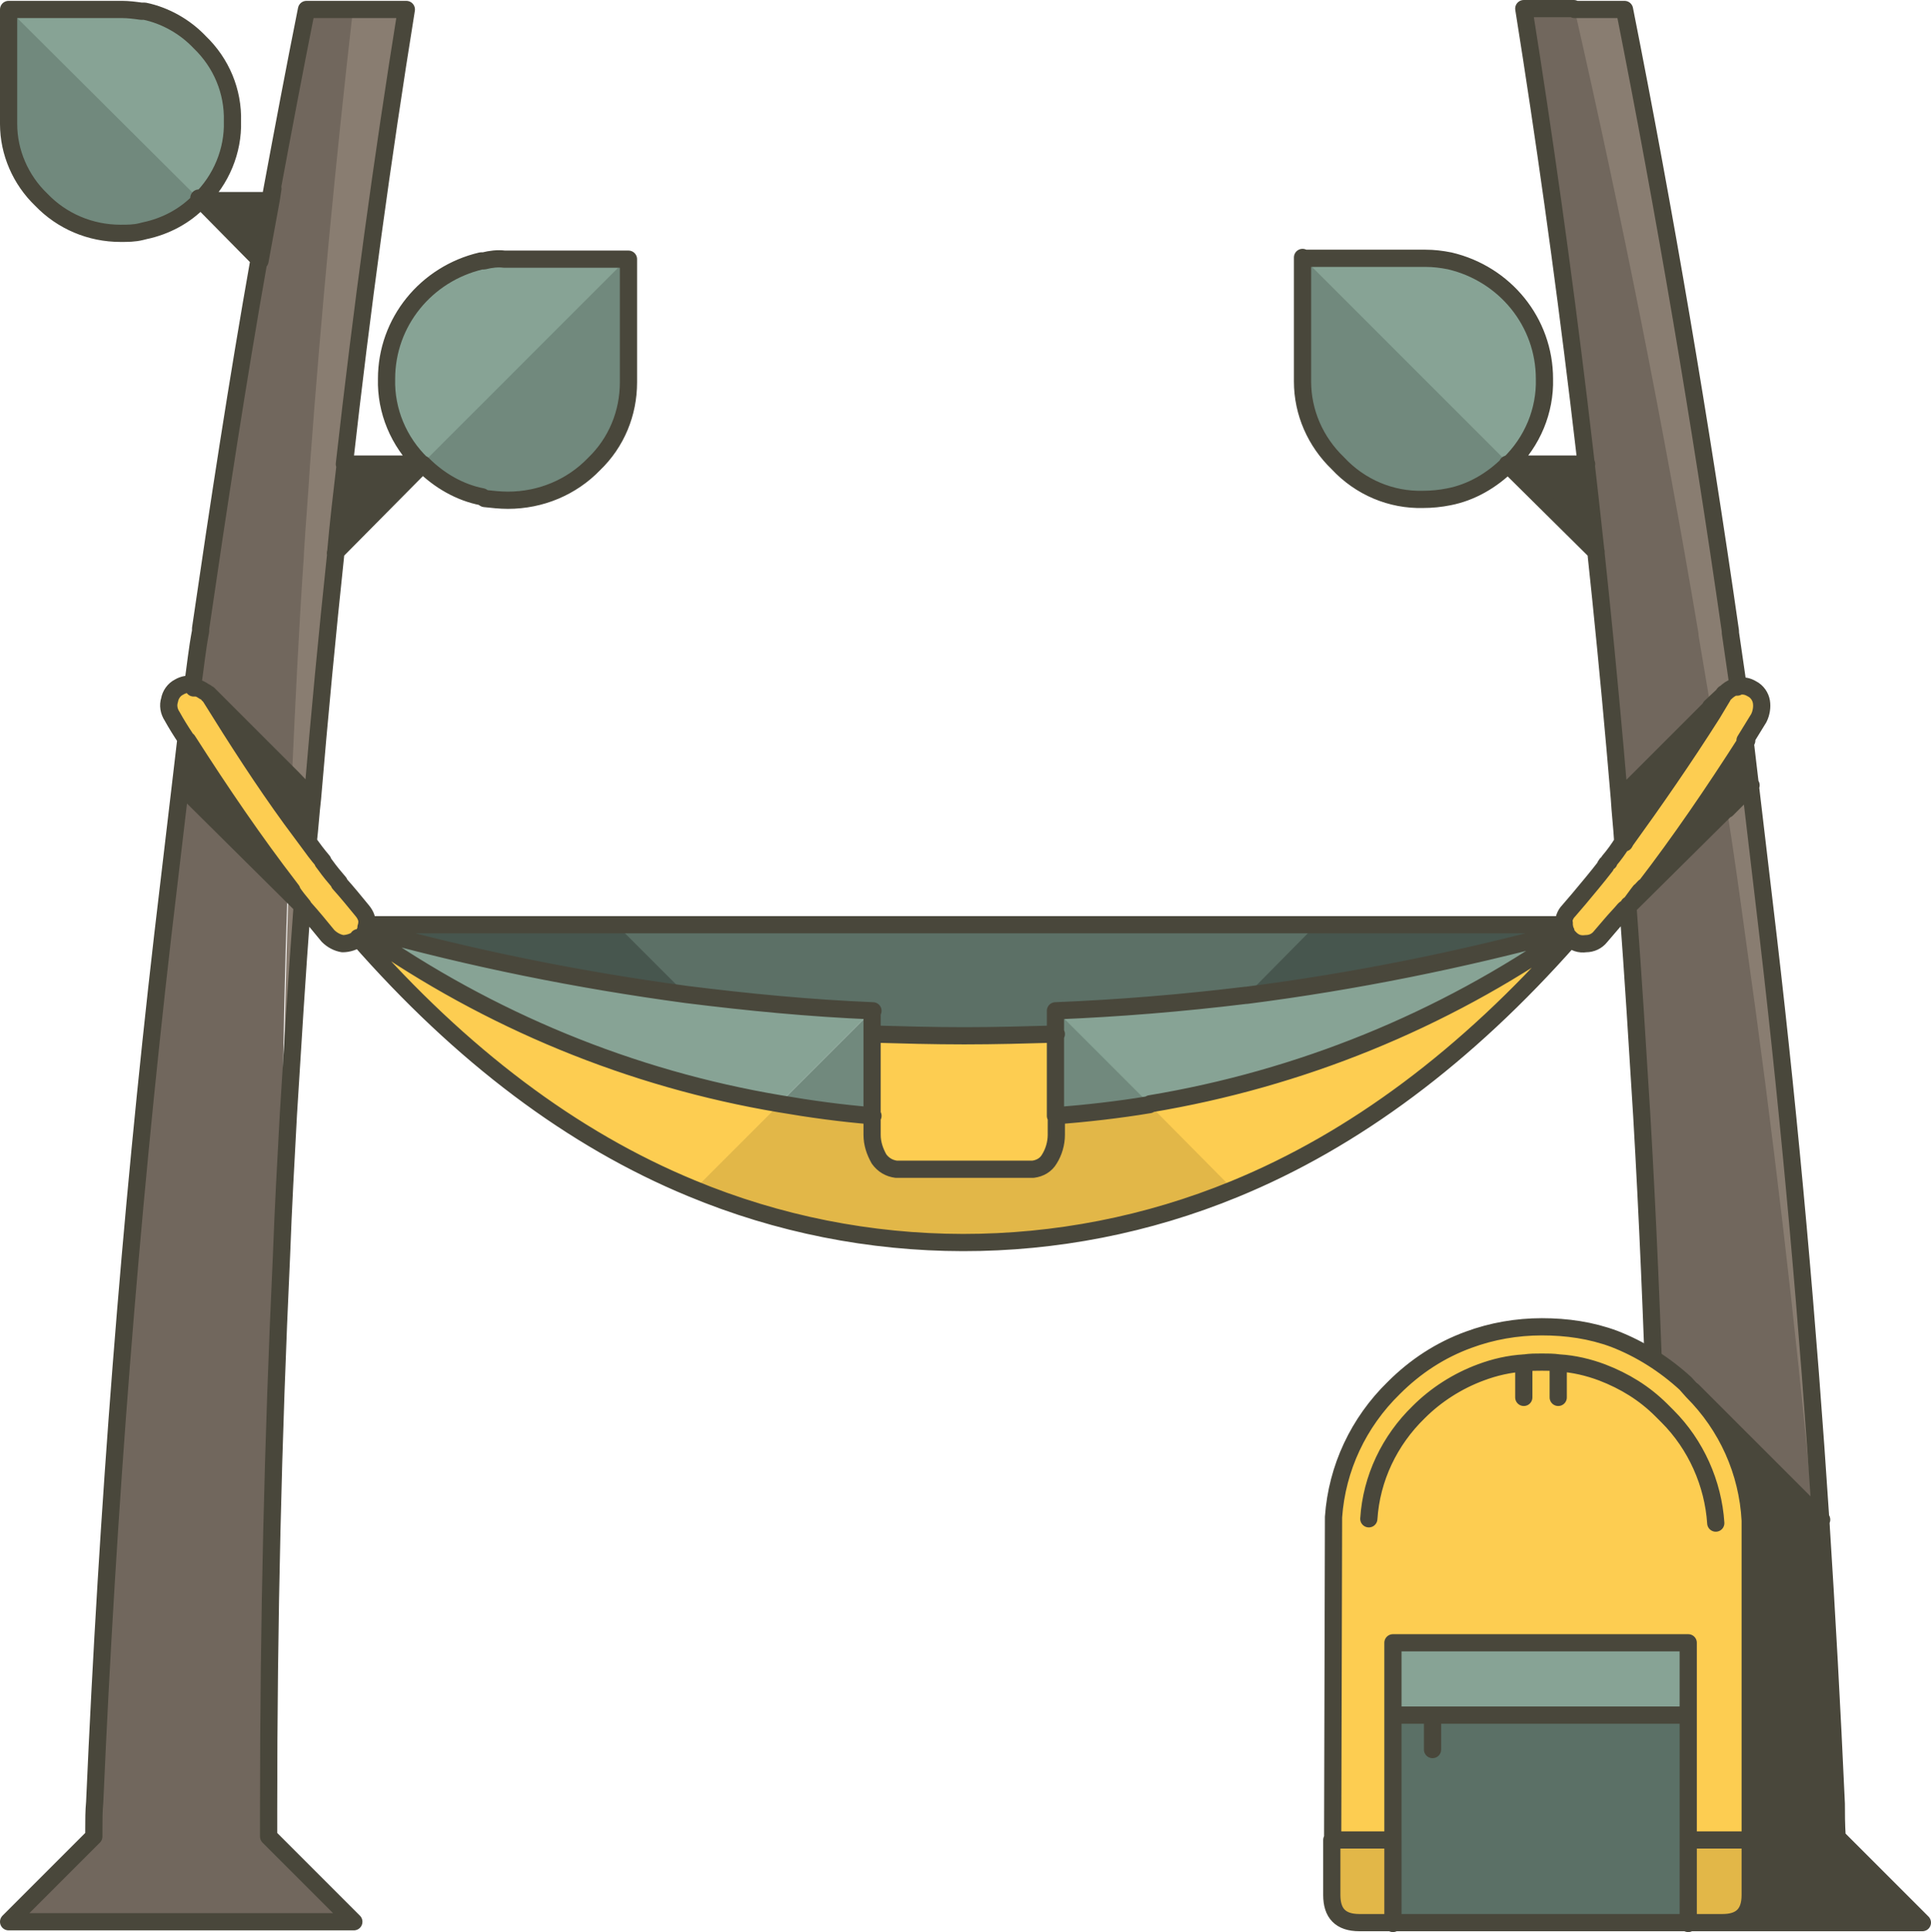 <svg xmlns="http://www.w3.org/2000/svg" viewBox="0 -0.1 224.3 224.4"><title>Depositphotos_108861120_05</title><path d="M175.2 53.7L185.4 64c-.3-3.4-.7-6.8-1.1-10.2l-9.1-.1M34 90.3l-9.8-9.8c0 .1.1.1.1.2 3.1 5 6.2 9.8 9.4 14.2.1-1.5.2-3 .3-4.6m2.2 2.3L34 90.3c-.1 1.5-.1 3.1-.2 4.7l2 2.7c.1-1.7.3-3.4.4-5.1M21.7 86c-.2 1.7-.5 3.4-.6 5.1l12.4 12.4 1.7 1.7v-.1c-.5-.6-.9-1.1-1.3-1.7v-.1l-.3-.4c-4.1-5.2-8-10.8-11.9-16.9m27.4-32.3h-9c-.4 3.4-.8 6.8-1 10.2l10-10.2M30.2 30.2l1.3-7.1h-8.3l7 7.1m181.4 146.3l-1.1-1.1-13.9-13.9-4.2 4.1c.5 14.8.7 29.6.7 44.6v3.1l-9.9 9.9h40.1l-9.9-9.9c0-1.6 0-2.9-.1-3.9-.4-11-1-22-1.7-32.9m-23-78.8l.1-.2-.1.2m14.7-6.7c-.2-1.7-.5-3.4-.6-5.1-3.8 6.1-7.8 11.7-11.8 17h-.1c-.1.2-.2.3-.4.5h-.1c-.4.5-.8 1.1-1.2 1.6v.2l11.4-11.3 2.8-2.9m-4.6-8.7c0-.1 0-.2-.1-.3l-10.4 10.5c.1 1.7.3 3.4.4 5.1l.1-.2h.1c3.4-4.6 6.8-9.5 10.1-14.8l-.2-.3z" fill="#49473b"/><path d="M177.2 51.1l1.4-1.8-27.3-19.4v14.3c0 3.6 1.5 7 4.1 9.5 2.6 2.7 6.2 4.2 9.9 4.2 1 0 2-.1 3-.3 2.6-.5 7.8-4.9 9.6-6.8M101.3 120v-2.7l-10.8 10.8c3.5.6 7.1 1.1 10.8 1.4V120m21.4-2.7v12.2c3.7-.3 12.1-2.8 15.7-3.4l-15.7-8.8M73 42.7V29.8l-25.1 22-.1-1.7-.3 1.2c1.8 1.9 5.9 5.8 8.5 6.3l.3.1c.9.1 1.8.2 2.7.2 3.7.1 7.3-1.4 9.9-4.2 2.6-2.5 4-6 4-9.5l.1-1.5m-56.2-16c2.4-.5 4.7-1.7 6.4-3.5l2.5-3.4L1 1v13.3c0 3.3 1.4 6.5 3.8 8.9C7.2 25.6 10.5 27 14 27c.8 0 1.6 0 2.5-.1l.3-.2z" fill="#71897d"/><path d="M168.3 30.1c-.9-.2-1.8-.3-2.8-.3h-14.2l23.9 23.9c2.7-2.6 4.2-6.2 4.1-9.9 0-6.5-4.6-12.2-11-13.7M42.5 107.8c0 .2-.1.3-.2.5 14.4 10.1 30.9 16.9 48.2 19.8l10.8-10.8c-7.2-.3-14.4-1-21.7-1.9-12.5-1.7-24.9-4.2-37.1-7.6M49.1 34c-2.7 2.6-4.2 6.1-4.1 9.8-.1 3.7 1.4 7.3 4.1 9.9L73 29.8H58.8c-.8 0-1.6.1-2.4.2h-.3c-2.7.7-5.1 2-7 4M16.5 1.2c-.8-.1-1.5-.2-2.2-.2H1l22.2 22.1c2.5-2.4 3.9-5.7 3.8-9.2.1-3.5-1.3-6.8-3.8-9.2-1.7-1.8-4-3-6.4-3.6-.1.1-.2.1-.3.1M182 108.4c-.1-.1-.1-.2-.1-.3-12.2 3.3-24.5 5.8-37.1 7.4-7.3.9-14.7 1.5-22.1 1.8l10.9 10.9c17.4-2.9 33.9-9.7 48.4-19.8z" fill="#87a395"/><path d="M101.3 129.5c-3.7-.3-7.3-.8-10.8-1.4l-10 10c20.2 8.4 42.9 8.4 63.1.1l-10-10.1c-3.6.6-7.2 1-10.9 1.3v2.2c0 1-.3 1.9-.8 2.8-.4.7-1.1 1.1-1.9 1.2h-15.9c-.8-.1-1.5-.5-2-1.2-.5-.8-.8-1.8-.8-2.8v-2.1z" fill="#e2b748"/><path d="M122.7 120c-3.6.1-7.1.2-10.7.2-3.5 0-7.1-.1-10.7-.2v11.8c0 1 .3 1.9.8 2.8.5.7 1.2 1.1 2 1.2H120c.8-.1 1.5-.5 1.9-1.2.5-.8.8-1.8.8-2.8V120m-80.4-11.7c-.1.2-.3.5-.5.7 12 13.7 24.9 23.4 38.8 29.1l10-10c-17.4-2.9-33.9-9.6-48.3-19.8M20.9 80c-.6.3-1 .9-1.1 1.5-.2.6-.1 1.3.3 1.9.5.9 1 1.7 1.6 2.6 3.8 6.1 7.8 11.8 11.8 17l.3.4v.1c.4.6.9 1.1 1.3 1.7.1.1.3.3.3.4.9 1 1.8 2.1 2.7 3.2.4.5 1 .8 1.7.9.7.1 1.3-.1 1.8-.6v-.1c.2-.2.4-.4.5-.7.1-.2.2-.3.2-.5 0-.1 0-.3.1-.4v-.2c0-.6-.2-1.1-.5-1.6-.8-1.1-1.7-2.2-2.5-3.2v-.1c-.6-.7-1.1-1.3-1.6-2l-.3-.4v-.1c-.6-.7-1.1-1.4-1.7-2.2l-2-2.7c-3.2-4.4-6.3-9.2-9.4-14.2-.1-.1-.1-.1-.1-.2-.1-.2-.3-.3-.5-.4-.3-.2-.6-.4-1-.4h-.2c-.6-.1-1.2 0-1.7.3m161.6 29.1c-.2-.2-.4-.4-.6-.7-14.5 10.1-31 16.8-48.4 19.8l10 10.1c13.9-5.8 26.9-15.5 39-29.2m17.7-28.5c-.1.1-.1.1-.1.2-.4.7-.8 1.3-1.2 2-3.3 5.2-6.7 10.1-10.1 14.8h-.1l-.1.2c-.5.7-1.1 1.4-1.6 2.2v.1l-.4.4v.1c-1 1.3-2.1 2.6-3.1 3.8l-1.2 1.4c-.4.4-.6 1-.6 1.6v.2c0 .2.1.5.1.7 0 .1.1.2.1.3.2.3.4.5.6.7v.1c.5.4 1.1.6 1.8.6s1.3-.4 1.7-.8l1.2-1.4c.5-.6 1.1-1.2 1.6-1.8.1-.2.2-.3.4-.5.4-.5.8-1.1 1.2-1.6h.1c.1-.2.2-.3.4-.5h.1c4-5.2 7.9-10.9 11.8-17l1.6-2.6c.3-.6.4-1.3.3-1.9-.1-.6-.6-1.2-1.1-1.5-.5-.3-1-.5-1.6-.3h-.3c-.4.1-.8.3-1.1.7-.3-.4-.4-.3-.4-.2z" fill="#fdcd51"/><path d="M71.4 107.2l2.8 7.3c7.2.9 19.8 2.4 27 2.8v2.7c3.6.1 7.1.2 10.7.2 3.6 0 7.1-.1 10.7-.2v-2.7c7.4-.3 23.2-2.2 30.6-3.1l-.2-7H71.4z" fill="#5c7066"/><path d="M32.8 129.8c.1-8.8.3-17.6.6-26.3L21 91.1c-.8 5.9-1.5 11.9-2.1 17.8-3.8 33-6.4 66.5-7.9 100.5 0 1.1 0 2.1-.1 3.1v.9L1 223.2h40.2l-9.9-9.9v-3.1c0-21.7.5-43.2 1.4-64.4 0-5.3.1-10.7.1-16M44.5.8l-8.8.2c-1.4 6.9-2.7 13.9-4 20.9l-.2 1.3-1.3 7.1c-2.5 14.2-4.7 28.5-6.8 43v.2c-.3 2.1-.6 4.1-.9 6.2h.2c.4.1.7.2 1 .4.2.1.3.3.5.4l10.6 10.8c.4-8.7 2.1-17.1 2.7-25.7 0-.1 2.3-4.1 0-3.7.2-3.4.3-4.8.5-8.2 1.3-17.8 4.5-35 6.5-52.5m144.7 104c.6 8 1.1 16.1 1.6 24.2.7 12 1.2 24.1 1.6 36.2l4.2-4.1 15.5 14.8c-2.1-22.4-5.1-45.6-8.2-67.5-.7-5.1-1.5-11.5-2.3-16.5l-12.4 12.9M186.8.9l-9.7.1c4.8 30.1 8.5 60.6 11.1 91.6L198.7 82l.7-8.6-1-1.3c-4.1-24.3-6.2-47.2-11.6-71.2z" fill="#71675d"/><path d="M42.6 107.4c0 .2 0 .3-.1.4 12.2 3.4 24.6 5.9 37.2 7.6l-8.2-8.2H42.6v.2m139 0v-.2H153l-8.2 8.3c12.5-1.6 24.9-4.1 37.1-7.4-.2-.2-.2-.5-.3-.7z" fill="#47564e"/><path d="M35.2 105.2l-1.7-1.7c-.3 8.8-.5 17.6-.6 26.4-.1 5.3-.1 10.7-.2 16 .3-5.5.5-10.9.8-16.4.5-8.2 1-16.2 1.7-24.3M47.2 1H41c-2 17.5-3.7 35.2-5 53-.2 3.4-.5 6.8-.7 10.2v.2c-.6 8.6-1 17.2-1.4 25.9l2.3 2.2c.8-9.5 1.7-19 2.7-28.4 0-.1.1-.1.1-.2.3-3.4.7-6.8 1.1-10.2 2-17.6 4.4-35.2 7.1-52.7m156.2 90.1l-2.8 2.8c.8 5 1.5 10.1 2.2 15.2 3.1 21.9 5.7 44 7.8 66.4l1.1 1.1c-1.5-22.8-3.5-45.4-6.1-67.7-.8-5.9-1.5-11.9-2.2-17.8m-3.2-10.5l-1.5 1.4c0 .1 0 .2.1.3l.1.4c.4-.6.8-1.3 1.2-2 0 0 0-.1.1-.1M188.7 1h-5.8c5.5 24.1 10.3 48.2 14.4 72.5v.2l1.4 8.3 1.5-1.4c0-.1.1-.2.2-.2.3-.3.7-.6 1.1-.7h.3l-.9-6.2v-.3c-3.4-24.4-7.5-48.5-12.2-72.2z" fill="#897d71"/><path d="M182.9 1h5.8c4.7 23.7 8.8 47.8 12.3 72.2v.2l.9 6.2c.6-.1 1.1 0 1.6.3.6.3 1 .9 1.1 1.5.1.6 0 1.3-.3 1.9l-1.6 2.6.6 5.1c.7 5.9 1.4 11.8 2.1 17.8 2.6 22.3 4.6 44.8 6.1 67.7.7 10.9 1.3 21.9 1.8 32.9 0 1.1 0 2.4.1 3.9l9.9 9.9h-40.2l9.9-9.9v-3.1c0-14.9-.2-29.8-.7-44.6-.4-12.2-.9-24.2-1.6-36.2-.5-8.1-1-16.2-1.6-24.2l-.4.3c-.5.6-1.1 1.2-1.6 1.8l-1.2 1.4c-.4.5-1 .8-1.7.8-.7.1-1.3-.1-1.8-.6-12.1 13.7-25.1 23.4-39 29.1-20.2 8.3-42.9 8.3-63.1-.1-13.8-5.7-26.7-15.4-38.7-29.1v.1c-.5.4-1.2.6-1.8.6-.6-.1-1.2-.4-1.7-.9-.9-1.1-1.8-2.2-2.7-3.2l-.3-.3c-.6 8-1.1 16.1-1.6 24.2-.3 5.5-.6 10.9-.8 16.4-1 21.3-1.5 42.8-1.5 64.4v3.1l9.9 9.9H1l9.9-9.9v-.9c0-1 0-2 .1-3.1 1.5-34.1 4.1-67.6 7.9-100.6.7-5.9 1.4-11.8 2.1-17.8l.6-5.1c-.6-.9-1.1-1.7-1.6-2.6-.4-.6-.5-1.3-.3-1.9.1-.6.5-1.2 1.1-1.5.5-.3 1.1-.4 1.6-.3.3-2.1.5-4.1.9-6.2v-.3c2.1-14.4 4.3-28.8 6.8-42.9l-7-7.1m.1.3c-1.7 1.8-4 3-6.4 3.5l-.4.1c-.8.2-1.6.2-2.4.2-3.5 0-6.8-1.4-9.2-3.9C2.4 20.8 1 17.6 1 14.3V1h13.2c.7 0 1.5.1 2.2.2h.4c2.4.5 4.7 1.8 6.4 3.6 2.5 2.4 3.9 5.7 3.8 9.2.1 3.4-1.3 6.8-3.8 9.2h8.2c.1-.4.1-.9.2-1.3 1.3-7 2.6-13.9 4-20.9h11.6C44.4 18.4 42 36 40 53.8h9c-2.7-2.6-4.2-6.2-4.1-9.9 0-6.6 4.6-12.2 11-13.7h.3c.8-.2 1.6-.3 2.4-.2H73v14.3c0 3.6-1.4 7-4 9.5-2.6 2.7-6.2 4.2-10 4.2-.9 0-1.8-.1-2.7-.2l-.3-.2c-2.6-.5-5-1.9-6.9-3.8m0 0L39 64c0 .1-.1.2 0 .2-1 9.4-1.9 18.9-2.7 28.4-.2 1.7-.3 3.4-.5 5.1.5.7 1.1 1.5 1.7 2.2v.1l.3.4c.5.7 1 1.3 1.6 2v.1c.9 1 1.8 2.1 2.7 3.2.4.5.6 1 .5 1.6h139c0-.6.2-1.2.6-1.6l1.2-1.4c1-1.2 2.1-2.5 3.1-3.8v-.1c.1-.2.3-.3.4-.4v-.1c.6-.7 1.1-1.4 1.6-2.2-.1-1.7-.3-3.4-.4-5.1-2.6-31-6.3-61.6-11.1-91.7h5.8M198.7 82l1.5-1.4c0-.1.1-.2.2-.2.3-.3.7-.6 1.1-.7h.3m-50.4-49.8h14.2c.9 0 1.8.1 2.8.3 6.4 1.5 11 7.1 11 13.7.1 3.7-1.4 7.3-4.1 9.9h9m-9.2 0L185.4 64m-10.2-10.2c-1.9 1.9-4.3 3.3-6.9 3.8-1 .2-2 .3-3 .3-3.7.1-7.3-1.4-9.9-4.2-2.6-2.5-4.1-5.9-4.1-9.5V29.8m48.9 50.8c-.1.1-.1.1-.1.2-.4.7-.8 1.3-1.2 2-3.3 5.2-6.7 10.1-10.1 14.8 0 .1-.1.1-.1.2m10-15.7c0 .1 0 .2.1.3l.1.4m1.7 11.1l2.8-2.8m-4.7-9l-10.5 10.5m.4 5l.1-.1m.2 8c.1-.2.2-.3.4-.5.4-.5.8-1.1 1.2-1.6h.1c.1-.2.2-.3.4-.5h.1c4-5.2 7.9-10.9 11.8-17m-13.7 19.2v-.1m-7.5 2.1v.2c0 .2.1.5.1.7 0 .1.1.2.1.3.2.3.4.5.6.7v.1m6.7-4l11.4-11.3m11 82.6l-1.1-1.1-13.9-13.9-4.2 4.1M31.7 21.8l-.2 1.3-1.3 7.1M39 64c.3-3.4.7-6.8 1.1-10.2M24.2 80.6c-.1-.2-.3-.3-.5-.4-.3-.2-.6-.4-1-.4h-.2m13.7 12.8L34 90.3l-9.8-9.8m9.8 9.8c-.1 1.5-.1 3.1-.2 4.7l2 2.7m-2-2.7c-3.2-4.4-6.3-9.2-9.4-14.2-.1-.1-.1-.1-.1-.2m11.2 25c-.1-.2-.2-.3-.3-.4v.1m0-.2c-.5-.6-.9-1.1-1.3-1.7v-.1l-.3-.4c-4-5.2-7.9-10.9-11.8-17m13.4 19.3l-1.7-1.7m9 4.3c0-.1 0-.3.1-.4v-.2m-.8 1.8c.2-.2.4-.4.5-.7.1-.2.2-.3.2-.5 12.2 3.4 24.6 5.9 37.2 7.6m-46.2-11.9L21 91.1m101.6 26.2v12.2c3.7-.3 7.3-.7 10.9-1.3m-10.9-10.9c7.4-.3 14.7-.9 22.1-1.8m-43.4 4.5c3.6.1 7.1.2 10.7.2 3.6 0 7.1-.1 10.7-.2m-21.4-2.7v14.4c0 1 .3 1.9.8 2.8.5.7 1.2 1.1 2 1.2H120c.8-.1 1.5-.5 1.9-1.2.5-.8.8-1.8.8-2.8v-2.2m-21.3 0c-3.7-.3-7.3-.8-10.8-1.4-17.3-2.9-33.8-9.7-48.2-19.8m37.3 7.1c7.2.9 14.4 1.6 21.7 1.9m43.4-1.8c12.5-1.6 24.9-4.1 37.1-7.4m.1.3c-14.5 10.1-31 16.8-48.4 19.7" fill="none" stroke="#49473b" stroke-width="2" stroke-linecap="round" stroke-linejoin="round"/><path d="M166.4 199.1h29.7v-8.2h-34.3v8.2h4.6z" fill="#87a395"/><path d="M166.4 199.1h-4.6v24.2h34.3v-24.2h-29.7z" fill="#5b7066"/><path d="M196.6 161.5l-.8-.9c-2.4-2.3-5.2-4.1-8.3-5.2-2.7-1-5.6-1.5-8.4-1.4-2.9 0-5.8.5-8.6 1.4-3.3 1.3-6.2 3.2-8.7 5.6-4.1 4-6.6 9.3-7 15l-.1 37.7h7.1v-22.9h34.3v22.9h7.1v-37.1c-.3-5.7-2.7-11-6.6-15.1m-3.7 2.2l.7.7c3.3 3.3 5.3 7.8 5.6 12.4-.3-4.7-2.2-9.1-5.6-12.4l-.7-.7c-2-1.9-4.3-3.4-6.9-4.4-1.6-.6-3.3-1-5-1.1-.7 0-1.3 0-2-.1s-1.3 0-2 .1c-1.7.2-3.4.5-5 1.1-2.7 1-5.2 2.6-7.2 4.6-3.4 3.3-5.5 7.7-5.8 12.4.3-4.7 2.4-9.1 5.8-12.4 2-2 4.5-3.6 7.2-4.6 1.6-.6 3.3-1 5.1-1.1.7 0 1.3 0 2-.1.7 0 1.3 0 2 .1 1.7.2 3.4.5 5 1.1 2.5 1 4.8 2.4 6.8 4.4z" fill="#fdcd51"/><path d="M161.9 223.3v-9.6h-7.2v6.4c0 2.2 1.1 3.3 3.2 3.2h4m34.3-9.6v9.6h3.9c2.1 0 3.2-1.1 3.2-3.2v-6.4h-7.1z" fill="#e2b748"/><path d="M159 176.3c.3-4.7 2.4-9.1 5.8-12.4 2-2 4.5-3.6 7.2-4.6 1.6-.6 3.3-1 5.1-1.1.7-.1 1.3-.1 2-.1s1.3 0 2 .1c1.7.1 3.4.5 5 1.1 2.6 1 4.9 2.4 6.9 4.4l.7.7c3.3 3.3 5.3 7.8 5.6 12.4m-44.5 37l.1-37.7c.4-5.7 2.9-11 7-15 2.5-2.5 5.4-4.4 8.7-5.6 2.7-1 5.6-1.5 8.5-1.5 2.9 0 5.7.4 8.4 1.4 3.1 1.2 5.9 3 8.3 5.2l.8.9c4 4 6.4 9.3 6.7 15V220c0 2.2-1.1 3.2-3.2 3.2h-42.2c-2.2 0-3.2-1.1-3.2-3.2v-6.4h7.1v-22.9h34.3v22.9h7.1M177 158.2v4m4-4v4m-14.6 40.9v-4h-4.6m4.6 0h29.7m0 14.6v9.6m-34.3 0v-9.6" fill="none" stroke="#49473b" stroke-width="2" stroke-linecap="round" stroke-linejoin="round"/></svg>